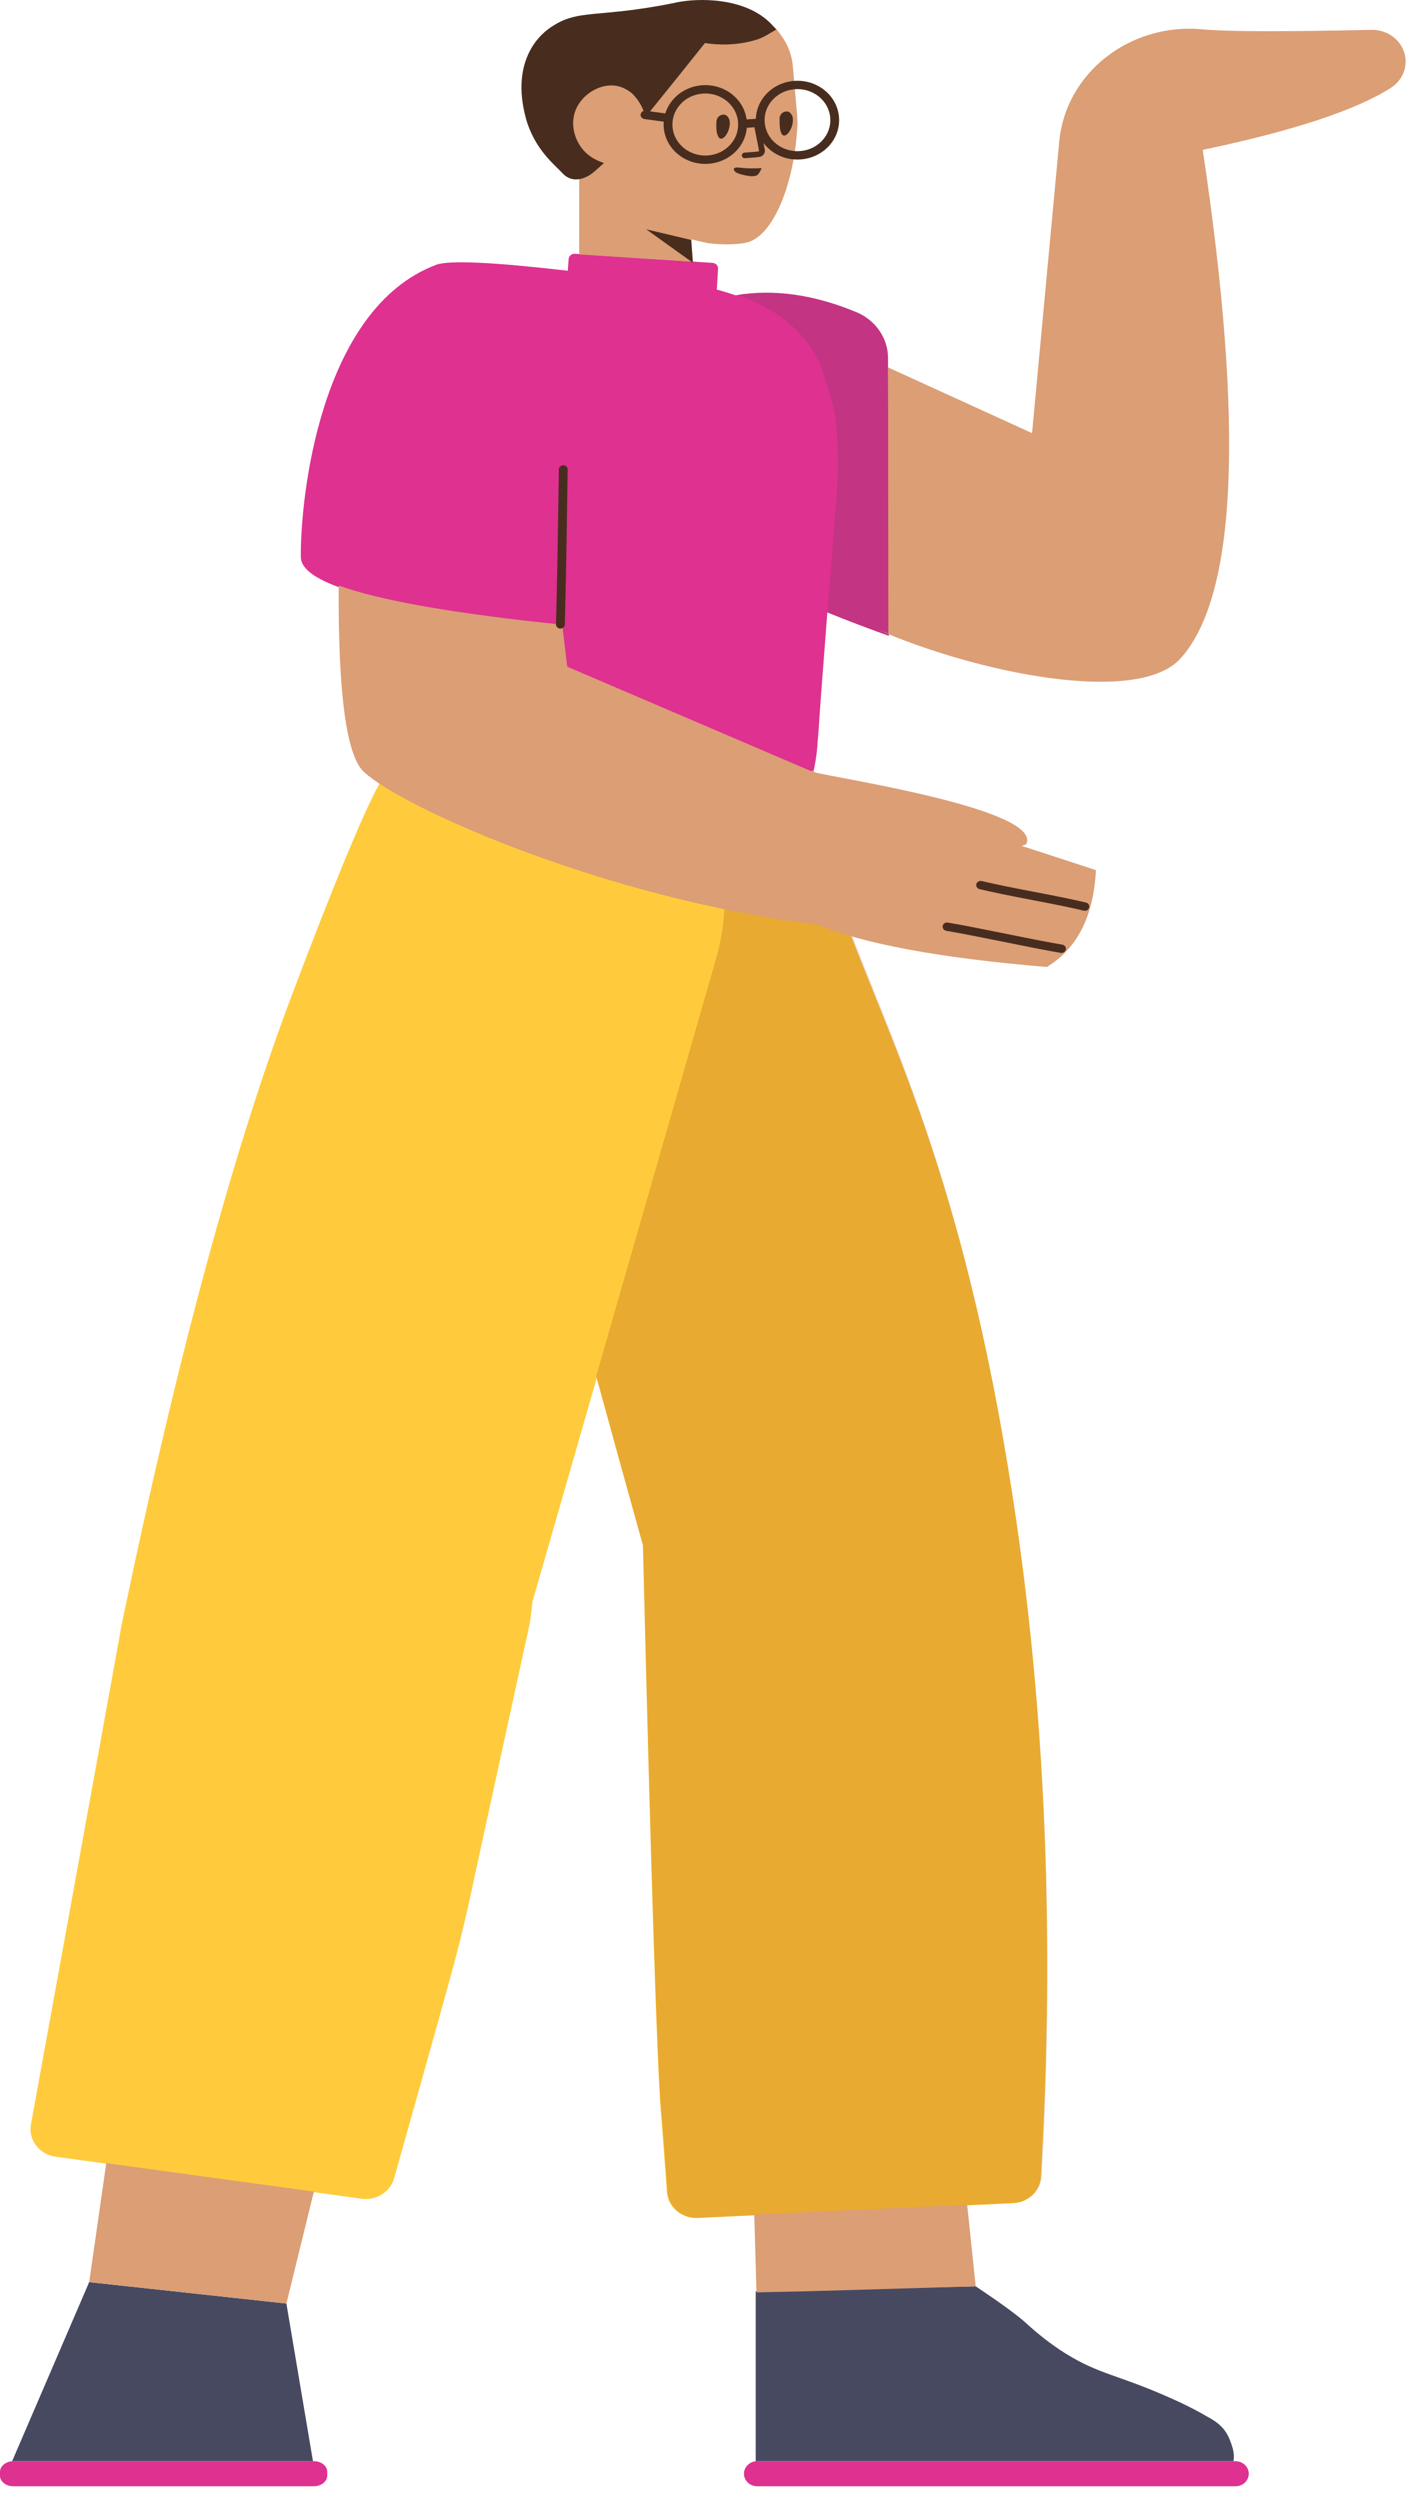 <svg width="93" height="164" viewBox="0 0 93 164" fill="none" xmlns="http://www.w3.org/2000/svg">
<path d="M0.867 163.114H20.61C21.072 163.114 21.477 162.797 21.477 162.418V162.165C21.477 161.785 21.091 161.469 20.61 161.469H0.867C0.405 161.469 0 161.785 0 162.165V162.418C0 162.797 0.385 163.114 0.867 163.114ZM49.694 161.469C49.216 161.469 48.828 161.837 48.828 162.291C48.828 162.746 49.216 163.114 49.694 163.114H81.091C81.569 163.114 81.957 162.746 81.957 162.291C81.957 161.837 81.569 161.469 81.091 161.469H49.694Z" fill="#DE3190"/>
<path d="M49.598 161.474C49.629 161.471 49.66 161.469 49.692 161.469H80.954C80.974 161.369 80.985 161.243 80.982 161.08C80.96 160.952 80.958 160.806 80.916 160.661C80.669 159.788 80.37 159.208 79.493 158.692C78.617 158.177 77.722 157.717 76.79 157.312C73.352 155.779 72.177 155.798 69.917 154.392C68.981 153.805 68.121 153.124 67.318 152.389C66.782 151.898 65.689 151.101 64.037 149.997L49.598 150.313V161.474ZM0.794 161.472C0.817 161.47 0.841 161.469 0.864 161.469H20.541L18.797 151.125L5.853 149.72L0.794 161.472Z" fill="#474961"/>
<path d="M43.719 49.214C43.06 48.509 42.323 47.857 41.514 47.272C39.159 46.432 34.667 45.545 31.462 46.514C27.713 47.647 25.399 50.744 25.399 50.744C25.399 50.744 24.85 50.201 19.116 65.391C15.294 75.518 11.585 89.241 7.99 106.56C7.645 108.499 5.659 119.437 2.03 139.374C2.027 139.39 2.024 139.407 2.021 139.423C1.869 140.422 2.599 141.348 3.652 141.493L23.728 144.25C24.694 144.383 25.613 143.809 25.865 142.914C28.369 134.032 29.723 129.177 29.927 128.348C30.365 126.694 30.796 124.821 31.243 122.676L34.756 106.566C34.79 106.41 34.857 105.903 34.956 105.046C36.595 99.345 37.996 94.47 39.16 90.421C40.095 93.828 41.108 97.482 42.197 101.381C42.726 123.247 43.121 135.681 43.383 138.684C43.423 139.149 43.552 140.858 43.768 143.814C43.841 144.806 44.736 145.561 45.784 145.512L66.481 144.551C67.466 144.505 68.255 143.761 68.31 142.827C69.225 127.071 68.619 112.251 66.492 98.365C63.191 76.813 58.203 68.006 55.228 59.715C55.195 59.617 52.835 56.071 48.147 49.079C46.518 49.088 45.042 49.133 43.719 49.214Z" fill="#FFCB3D"/>
<path opacity="0.2" d="M46.593 53.904C47.685 56.717 47.871 59.84 47.005 62.861C45.79 67.093 44.576 71.324 43.362 75.556C43.362 75.556 41.952 80.458 39.134 90.263C40.076 93.716 41.097 97.422 42.197 101.381C42.74 123.178 43.142 135.579 43.404 138.582C43.581 140.625 43.715 142.361 43.803 143.79C43.865 144.792 44.767 145.559 45.823 145.508L66.539 144.515C67.525 144.468 68.313 143.722 68.365 142.787C69.243 127.057 68.619 112.25 66.492 98.365C63.191 76.813 58.263 67.967 55.287 59.677C55.261 59.597 51.009 56.542 46.593 53.904Z" fill="#8C2A00"/>
<path d="M48.277 19.375C47.861 19.229 47.448 19.106 47.046 19.002L47.126 17.632C47.138 17.432 46.978 17.261 46.768 17.247L37.732 16.65C37.52 16.637 37.336 16.788 37.321 16.989L37.263 17.763C32.334 17.192 29.457 17.061 28.631 17.372C20.97 20.251 19.703 32.75 19.744 36.552C19.755 37.572 21.473 38.487 24.897 39.298C24.524 42.754 24.304 44.707 24.177 45.721C24.177 45.721 24.179 45.901 24.137 46.166C24.028 46.947 50.053 54.589 50.053 54.589C50.073 54.572 50.091 54.574 50.091 54.574C50.091 54.574 50.461 54.515 50.917 54.301C51.144 54.212 51.374 54.088 51.609 53.91C53.35 52.618 53.63 49.393 53.667 48.606C53.69 48.357 53.708 48.161 53.708 48.161C53.78 46.988 53.954 44.612 54.3 40.179C55.534 40.684 56.88 41.197 58.336 41.719L58.282 23.485C58.278 22.181 57.463 21.002 56.203 20.48C53.4 19.318 50.758 18.95 48.277 19.375Z" fill="#DE3190"/>
<path d="M49.649 150.394L53.078 150.319L64.037 149.997L63.476 144.643L49.504 145.288L49.649 150.394ZM20.6 143.782L6.974 141.915L5.854 149.72L18.798 151.125L20.6 143.782ZM38.013 9.937V16.691L45.473 17.174L45.369 15.701C46.434 15.959 46.373 15.929 46.475 15.95C47.715 16.119 48.745 15.981 48.932 15.926C49.616 15.803 50.283 15.191 50.832 14.207C51.576 12.894 52.148 10.906 52.314 8.575C52.355 8.243 52.337 7.916 52.32 7.59L52.037 4.356C51.975 3.633 51.722 2.929 51.267 2.318C51.081 2.045 50.902 1.826 50.688 1.646C48.384 -0.604 44.784 0.116 44.143 0.271C44.069 0.296 43.992 0.304 43.917 0.33C43.229 0.58 42.564 0.7 41.896 0.785C41.589 0.815 41.368 1.092 41.401 1.38L41.935 5.993C41.751 5.902 38.846 4.804 38.036 5.358C37.368 5.821 37.084 8.717 38.013 9.937ZM53.553 50.727L53.356 50.563C53.267 50.563 53.216 50.567 53.199 50.576L37.229 43.739L36.901 40.983C29.831 40.257 24.941 39.401 22.231 38.413C22.183 45.5 22.735 49.577 23.884 50.644C26.489 53.062 40.057 59.038 53.64 60.651C56.676 61.928 61.698 62.857 68.705 63.44C70.704 62.227 71.778 60.109 71.927 57.085L67.061 55.497C67.258 55.433 67.359 55.385 67.359 55.385C68.412 53.104 55.073 51.084 53.371 50.649L53.553 50.727ZM57.539 41.28C64.097 44.143 74.656 46.321 77.478 43.201C81.174 39.116 81.66 27.993 78.938 9.832C84.88 8.584 88.997 7.227 91.287 5.761C91.907 5.364 92.271 4.697 92.253 3.989C92.225 2.84 91.216 1.931 90.001 1.958C84.181 2.087 80.493 2.076 78.938 1.926C78.899 1.922 78.86 1.919 78.821 1.915C74.101 1.522 69.937 4.82 69.521 9.281L67.736 28.417L58.287 24.105L58.297 41.553C58.041 41.462 57.788 41.371 57.539 41.28Z" fill="#DB9E75"/>
<path opacity="0.177" d="M48.423 19.34C50.153 19.963 51.917 20.974 53.096 22.618C53.435 23.094 53.86 23.811 54.149 24.822C54.19 24.969 54.232 25.098 54.273 25.245C54.372 25.559 54.584 26.222 54.754 26.936C54.934 27.741 55.013 29.255 54.982 31.352L54.977 31.405L54.933 32.281C54.681 35.452 54.476 38.051 54.31 40.175C55.536 40.677 56.873 41.187 58.321 41.706L58.281 23.478C58.278 22.177 57.467 21.001 56.213 20.476C53.463 19.325 50.866 18.947 48.423 19.34V19.34Z" fill="#444444"/>
<path d="M45.366 15.744L42.411 15.044L45.473 17.236L45.366 15.744Z" fill="#482D1F"/>
<path d="M39.646 10.69L39.628 10.688C39.367 10.604 38.602 10.351 38.093 9.597C37.583 8.843 37.406 7.781 37.946 6.886C38.468 6.011 39.567 5.445 40.519 5.643C41.054 5.754 41.441 6.1 41.484 6.132C42.069 6.696 42.257 7.336 42.257 7.336L42.354 7.776C42.46 7.626 42.557 7.479 42.644 7.334C43.853 5.842 45.06 4.332 46.267 2.823C47.055 2.946 48.303 3.023 49.689 2.593C50.175 2.435 50.587 2.138 50.952 1.937C50.842 1.82 50.734 1.721 50.644 1.602C48.953 -0.188 45.841 -0.135 44.44 0.151C44.269 0.186 43.664 0.319 42.789 0.461C42.314 0.545 41.931 0.583 41.703 0.623C38.861 1.015 37.695 0.802 36.339 1.668C36.084 1.821 35.508 2.208 35.042 2.894C33.728 4.835 34.349 7.115 34.522 7.793C35.096 9.821 36.442 10.844 36.884 11.331C37.769 12.322 38.918 11.331 38.918 11.331C38.918 11.331 39.213 11.084 39.646 10.69Z" fill="#482D1F"/>
<path d="M64.428 57.801C64.273 57.765 64.117 57.854 64.078 58.001C64.04 58.148 64.135 58.297 64.29 58.333C65.262 58.561 66.023 58.716 67.724 59.042C69.416 59.366 70.172 59.52 71.133 59.745C71.288 59.782 71.445 59.692 71.483 59.545C71.522 59.398 71.427 59.249 71.272 59.213C70.3 58.985 69.538 58.831 67.838 58.505C66.146 58.18 65.39 58.027 64.428 57.801ZM62.206 60.526C62.049 60.499 61.899 60.598 61.87 60.747C61.842 60.896 61.946 61.038 62.102 61.066C63.177 61.252 64.007 61.414 65.852 61.788C67.702 62.164 68.536 62.327 69.618 62.515C69.775 62.542 69.925 62.443 69.954 62.294C69.983 62.145 69.879 62.002 69.722 61.975C68.647 61.789 67.817 61.627 65.973 61.252C64.122 60.877 63.289 60.714 62.206 60.526Z" fill="#482D1F"/>
<path d="M51.166 7.739C51.166 8.053 51.149 8.591 51.329 8.82C51.608 9.161 52.181 8.253 52.008 7.635C51.904 7.394 51.77 7.306 51.615 7.313C51.38 7.315 51.183 7.514 51.166 7.739ZM47.024 7.945C47.005 8.262 46.989 8.801 47.187 9.026C47.466 9.368 48.04 8.46 47.866 7.842C47.762 7.601 47.628 7.512 47.473 7.52C47.239 7.522 47.041 7.721 47.024 7.945Z" fill="#482D1F"/>
<path d="M49.466 8.105L49.819 9.893C49.821 9.899 49.797 9.931 49.788 9.932C49.684 9.949 49.577 9.961 49.408 9.973C49.376 9.975 49.342 9.978 49.292 9.981C49.23 9.986 49.196 9.988 49.164 9.99C49.052 9.998 48.96 10.005 48.861 10.013C48.755 10.022 48.677 10.111 48.687 10.211C48.696 10.312 48.789 10.386 48.895 10.377C48.992 10.369 49.082 10.362 49.192 10.355C49.224 10.352 49.258 10.35 49.32 10.346C49.37 10.342 49.405 10.34 49.438 10.337C49.618 10.324 49.736 10.312 49.855 10.292C50.073 10.256 50.237 10.034 50.198 9.827L49.844 8.037C49.825 7.938 49.724 7.873 49.62 7.891C49.515 7.91 49.446 8.005 49.466 8.105Z" fill="#482D1F"/>
<path d="M43.561 7.982C43.545 8.19 43.556 8.403 43.596 8.618C43.859 10.024 45.278 10.962 46.765 10.714C48.016 10.506 48.917 9.525 49.016 8.382L49.647 8.34C49.913 9.741 51.329 10.675 52.813 10.428C54.301 10.18 55.295 8.84 55.032 7.434C54.77 6.028 53.351 5.09 51.864 5.338C50.568 5.553 49.647 6.598 49.605 7.793L49.002 7.834C48.997 7.796 48.99 7.758 48.983 7.72C48.721 6.315 47.302 5.377 45.815 5.624C44.757 5.801 43.949 6.53 43.665 7.442L42.373 7.267C42.215 7.246 42.069 7.35 42.046 7.5C42.024 7.65 42.134 7.788 42.291 7.81L43.561 7.982ZM50.183 7.973C50.134 6.966 50.884 6.057 51.964 5.877C53.138 5.682 54.256 6.422 54.463 7.529C54.67 8.636 53.887 9.692 52.714 9.888C51.54 10.083 50.421 9.343 50.214 8.236C50.205 8.185 50.197 8.134 50.192 8.083C50.194 8.065 50.195 8.047 50.193 8.028C50.192 8.009 50.188 7.991 50.183 7.973ZM44.165 8.523C43.959 7.416 44.742 6.36 45.915 6.164C47.089 5.969 48.208 6.709 48.414 7.816C48.621 8.923 47.838 9.979 46.665 10.175C45.491 10.37 44.372 9.63 44.165 8.523Z" fill="#482D1F"/>
<path d="M48.723 11.459C48.58 11.427 48.231 11.337 48.179 11.161C48.172 11.126 48.143 11.075 48.178 11.051C48.256 10.945 48.5 10.997 48.858 11.03C49.492 11.072 49.992 11.026 49.992 11.026C49.992 11.026 49.856 11.344 49.755 11.434C49.564 11.669 48.929 11.517 48.723 11.459Z" fill="#482D1F"/>
<path d="M36.491 40.959C36.532 39.35 36.563 37.943 36.586 36.737C36.608 35.531 36.64 33.55 36.681 30.794C36.683 30.643 36.814 30.522 36.973 30.524C37.133 30.526 37.261 30.651 37.258 30.802C37.218 33.558 37.186 35.54 37.164 36.746C37.141 37.954 37.11 39.362 37.069 40.972C37.065 41.123 36.933 41.243 36.773 41.24C36.614 41.236 36.487 41.11 36.491 40.959Z" fill="#482D1F"/>
</svg>

